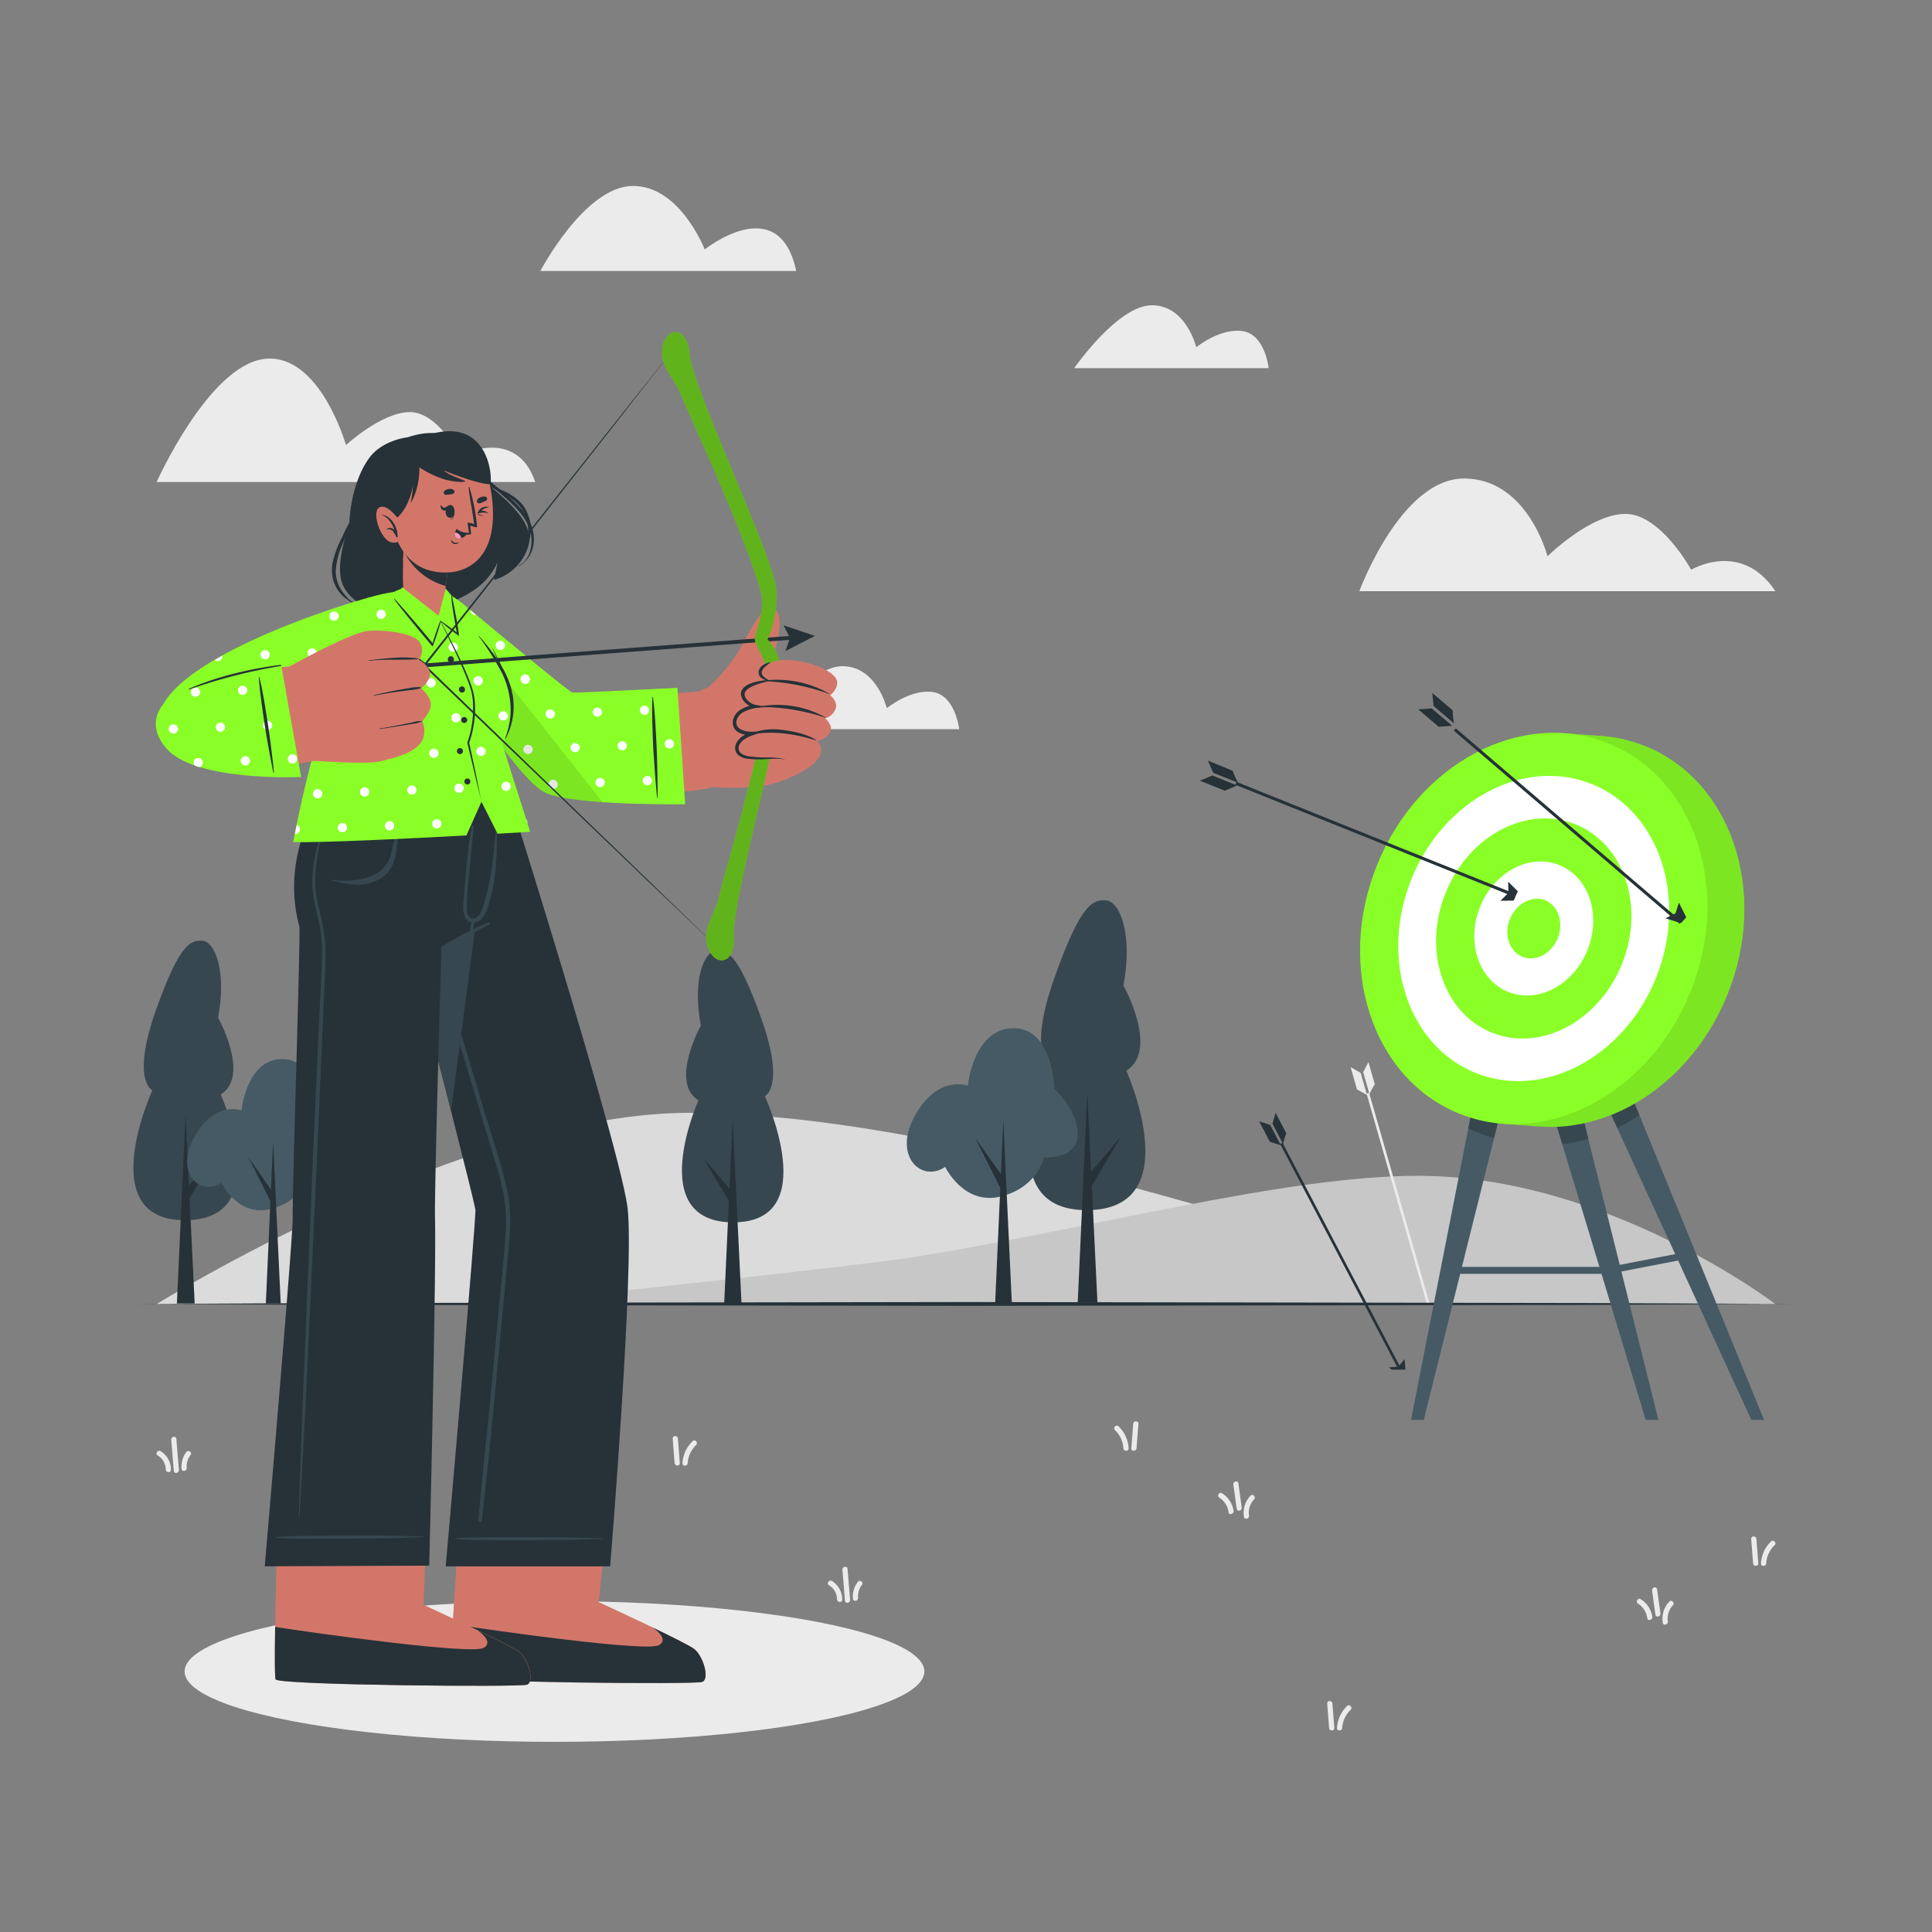 <svg xmlns="http://www.w3.org/2000/svg" viewBox="0 0 500 500"><rect x="0" y="0" width="500" height="500" fill="#808080" stroke="none"/><g id="freepik--background-complete--inject-60"><path d="M459.48,153H351.8s10.68-29.16,27.11-29.16,21.58,20.12,21.58,20.12S411.57,133,420.68,133s17,14.45,17,14.45S450.57,139.66,459.48,153Z" style="fill:#ebebeb"></path><path d="M328.33,95.28H278S289.26,79,298.12,79s11.47,10.86,11.47,10.86,6.25-5.07,12.05-4.16S328.33,95.28,328.33,95.28Z" style="fill:#ebebeb"></path><path d="M248.24,188.7H197.92s11.24-16.29,20.1-16.29,11.48,10.86,11.48,10.86,6.25-5.07,12-4.16S248.24,188.7,248.24,188.7Z" style="fill:#ebebeb"></path><path d="M138.53,124.75h-98s13.42-30,27.78-31.84,21.23,22.27,21.23,22.27,9.26-8.53,16.54-8.53S119,117.89,119,117.89,133.54,110.19,138.53,124.75Z" style="fill:#ebebeb"></path><path d="M206.06,70.13H139.85s11.37-21.71,23.71-22,18.82,16.43,18.82,16.43S201.58,49.14,206.06,70.13Z" style="fill:#ebebeb"></path><path d="M40.52,337.51S120.15,288,178.3,288c56.92,0,134.13,25,155.12,30.63,55.11,14.73,126.06,18.91,126.06,18.91Z" style="fill:#dbdbdb"></path><path d="M459.48,337.51S416.07,304.3,367,304.3c-34.22,0-83.34,13.37-129.61,20.89-17.61,2.86-109.31,12.32-109.31,12.32Z" style="fill:#c7c7c7"></path><polygon points="370 337.53 369.3 337.53 353.66 283 354.32 282.81 370 337.53" style="fill:#ebebeb"></polygon><polygon points="351.19 281.95 351.33 282.01 353.78 283.38 352.14 277.66 349.54 276.19 351.19 281.95" style="fill:#ebebeb"></polygon><path d="M354.15,274.86l-1.36,2.61,1.64,5.73a13.12,13.12,0,0,1,1.37-2.59Z" style="fill:#ebebeb"></path><path d="M175.44,372.3c-.07-.86-1.41-.87-1.35,0,.17,2.11.33,4.21.49,6.32.07.86,1.41.87,1.35,0C175.77,376.51,175.6,374.41,175.44,372.3Z" style="fill:#ebebeb"></path><path d="M179.21,373a8.68,8.68,0,0,0-2.59,5.67c-.06.87,1.29.86,1.35,0a7.15,7.15,0,0,1,2.19-4.71C180.78,373.3,179.82,372.35,179.21,373Z" style="fill:#ebebeb"></path><path d="M344.83,440.87c-.07-.86-1.41-.86-1.35,0q.25,3.17.49,6.32c.07.86,1.41.87,1.35,0Q345.06,444,344.83,440.87Z" style="fill:#ebebeb"></path><path d="M348.6,441.53a8.63,8.63,0,0,0-2.59,5.66c-.06.87,1.29.86,1.35,0a7.17,7.17,0,0,1,2.19-4.71C350.17,441.87,349.21,440.92,348.6,441.53Z" style="fill:#ebebeb"></path><path d="M454.56,398.27c-.07-.85-1.41-.86-1.35,0,.16,2.11.33,4.22.49,6.32.06.86,1.41.87,1.35,0Q454.79,401.44,454.56,398.27Z" style="fill:#ebebeb"></path><path d="M458.32,398.93a8.67,8.67,0,0,0-2.58,5.67c-.06.86,1.29.86,1.35,0a7.2,7.2,0,0,1,2.19-4.72C459.89,399.27,458.94,398.32,458.32,398.93Z" style="fill:#ebebeb"></path><path d="M293.27,368.49c.07-.86,1.41-.86,1.35,0q-.25,3.17-.49,6.32c-.07.86-1.41.87-1.35,0Q293,371.66,293.27,368.49Z" style="fill:#ebebeb"></path><path d="M289.5,369.15a8.63,8.63,0,0,1,2.59,5.66c.06.87-1.29.86-1.35,0a7.17,7.17,0,0,0-2.19-4.71C287.93,369.49,288.89,368.54,289.5,369.15Z" style="fill:#ebebeb"></path><path d="M41.59,375.57c-.74-.46-1.51.65-.77,1.1a4.26,4.26,0,0,1,2.07,3.6c0,.86,1.34,1,1.34.1A5.57,5.57,0,0,0,41.59,375.57Z" style="fill:#ebebeb"></path><path d="M46.3,380.42l-.66-8.05c-.07-.87-1.39-.61-1.32.25l.66,8.06C45.05,381.54,46.37,381.28,46.3,380.42Z" style="fill:#ebebeb"></path><path d="M48.22,375.79A6.18,6.18,0,0,0,47,380.16c.07.86,1.39.6,1.32-.26a4.76,4.76,0,0,1,1-3.34C49.86,375.87,48.75,375.11,48.22,375.79Z" style="fill:#ebebeb"></path><path d="M215.32,409.17c-.74-.45-1.51.65-.77,1.1a4.22,4.22,0,0,1,2.06,3.6c0,.86,1.35,1,1.35.1A5.59,5.59,0,0,0,215.32,409.17Z" style="fill:#ebebeb"></path><path d="M220,414l-.66-8c-.07-.87-1.39-.61-1.32.25l.66,8.06C218.78,415.14,220.1,414.88,220,414Z" style="fill:#ebebeb"></path><path d="M222,409.39a6.23,6.23,0,0,0-1.26,4.37c.07.86,1.4.6,1.33-.26a4.76,4.76,0,0,1,1-3.34C223.59,409.47,222.48,408.71,222,409.39Z" style="fill:#ebebeb"></path><path d="M96.48,418.23a13.89,13.89,0,0,0-2.29-5.74c-.49-.71-1.65,0-1.16.68a13,13,0,0,1,2.15,5.42C95.31,419.44,96.61,419.08,96.48,418.23Z" style="fill:#ebebeb"></path><path d="M98.21,413.05a13.34,13.34,0,0,0-.93,5.86c.06.86,1.38.63,1.33-.23a11.6,11.6,0,0,1,.86-5.14A.68.68,0,0,0,98.21,413.05Z" style="fill:#ebebeb"></path><path d="M107.09,354.5l-.87-6.25c-.12-.86-1.42-.49-1.3.36l.87,6.24C105.91,355.71,107.21,355.34,107.09,354.5Z" style="fill:#ebebeb"></path><path d="M105,355.39a6.44,6.44,0,0,0-3-4.55c-.74-.46-1.42.7-.68,1.16a5.22,5.22,0,0,1,2.38,3.75C103.8,356.6,105.09,356.24,105,355.39Z" style="fill:#ebebeb"></path><path d="M109.34,351.47a6.49,6.49,0,0,0-1.67,5.48c.13.85,1.43.49,1.3-.36a5,5,0,0,1,1.32-4.17C110.88,351.79,109.93,350.83,109.34,351.47Z" style="fill:#ebebeb"></path><path d="M321.36,390.12l-.87-6.25c-.12-.85-1.42-.49-1.3.36l.87,6.24C320.18,391.33,321.48,391,321.36,390.12Z" style="fill:#ebebeb"></path><path d="M319.25,391a6.51,6.51,0,0,0-3-4.55c-.74-.46-1.42.7-.68,1.16a5.24,5.24,0,0,1,2.38,3.75C318.07,392.22,319.37,391.86,319.25,391Z" style="fill:#ebebeb"></path><path d="M323.61,387.09a6.49,6.49,0,0,0-1.67,5.48c.13.85,1.43.49,1.3-.36a5,5,0,0,1,1.32-4.17C325.15,387.41,324.2,386.46,323.61,387.09Z" style="fill:#ebebeb"></path><path d="M429.72,417.53l-.87-6.25c-.11-.85-1.41-.49-1.29.36q.44,3.12.86,6.25C428.54,418.74,429.84,418.38,429.72,417.53Z" style="fill:#ebebeb"></path><path d="M427.61,418.42a6.45,6.45,0,0,0-3-4.55c-.73-.46-1.41.7-.68,1.16a5.21,5.21,0,0,1,2.38,3.75C426.43,419.63,427.73,419.27,427.61,418.42Z" style="fill:#ebebeb"></path><path d="M432,414.5a6.46,6.46,0,0,0-1.67,5.48c.13.85,1.42.49,1.3-.36a5,5,0,0,1,1.32-4.17C433.52,414.82,432.57,413.87,432,414.5Z" style="fill:#ebebeb"></path></g><g id="freepik--Shadow--inject-60"><ellipse cx="143.5" cy="432.57" rx="95.73" ry="18.22" style="fill:#ebebeb"></ellipse></g><g id="freepik--Floor--inject-60"><polygon points="35.73 337.46 89.3 337.22 142.86 337.13 250 336.96 357.14 337.13 410.7 337.22 464.27 337.46 410.7 337.71 357.14 337.79 250 337.96 142.86 337.79 89.3 337.7 35.73 337.46" style="fill:#263238"></polygon></g><g id="freepik--Trees--inject-60"><path d="M57.13,283.26s14.63,32.5-9.26,32.53-8.44-33.61-8.44-33.61-5.53-2.43.86-20.58,9.26-18.14,11.93-18.15c3.36,0,6.51,7.85,4.22,19.91C56.44,263.36,64.86,278.39,57.13,283.26Z" style="fill:#37474f"></path><polygon points="45.78 337.35 48.02 288.37 50.38 337.35 45.78 337.35" style="fill:#263238"></polygon><polygon points="47.11 308.91 55.78 298.76 48.98 310.25 47.11 308.91" style="fill:#263238"></polygon><path d="M62.5,287.37s-6.73-2.66-12.06,6.64c-5.47,9.53,1.4,15.8,6.85,12.06,0,0,4.28,9,12.82,6.82s9.92-9,9.92-9,7.59.52,7.8-5.14-5.36-10.67-5.36-10.67-.33-14.1-9.52-14S62.5,287.37,62.5,287.37Z" style="fill:#455a64"></path><polygon points="68.8 337.33 70.68 295.37 72.65 337.32 68.8 337.33" style="fill:#263238"></polygon><polygon points="70.13 311.14 64.22 299.38 71.09 309.3 70.13 311.14" style="fill:#263238"></polygon><path d="M291.5,277.11s16.23,36.05-10.27,36.07-9.36-37.27-9.36-37.27-6.13-2.69,1-22.82S283.1,233,286.05,233c3.74,0,7.22,8.71,4.69,22.08C290.74,255,300.08,271.71,291.5,277.11Z" style="fill:#37474f"></path><polygon points="278.91 337.1 281.4 282.78 284.02 337.1 278.91 337.1" style="fill:#263238"></polygon><polygon points="280.39 305.55 290.01 294.3 282.47 307.04 280.39 305.55" style="fill:#263238"></polygon><path d="M180.75,284.77s-14.14,31.6,9.06,31.57,8.13-32.67,8.13-32.67,5.37-2.36-.88-20-9-17.61-11.62-17.6c-3.27,0-6.31,7.63-4.06,19.34C181.38,265.43,173.23,280.05,180.75,284.77Z" style="fill:#37474f"></path><polygon points="191.9 337.29 189.61 289.71 187.42 337.29 191.9 337.29" style="fill:#263238"></polygon><polygon points="190.54 309.66 182.09 299.82 188.72 310.96 190.54 309.66" style="fill:#263238"></polygon><path d="M250.47,281s-7.56-3-13.54,7.45c-6.14,10.7,1.57,17.74,7.68,13.54,0,0,4.81,10.07,14.4,7.66s11.15-10.09,11.15-10.09,8.51.59,8.74-5.76-6-12-6-12-.37-15.83-10.69-15.7S250.47,281,250.47,281Z" style="fill:#455a64"></path><polygon points="257.55 337.13 259.65 290.02 261.86 337.12 257.55 337.13" style="fill:#263238"></polygon><polygon points="259 307.67 252.4 294.52 260.31 305.64 259 307.67" style="fill:#263238"></polygon></g><g id="freepik--Target--inject-60"><rect x="375.21" y="327.87" width="42.9" height="1.8" transform="translate(793.31 657.54) rotate(180)" style="fill:#455a64"></rect><polygon points="416.48 329.67 437.54 325.59 437.54 323.79 416.48 327.87 416.48 329.67" style="fill:#455a64"></polygon><polygon points="368.46 367.46 365.17 367.46 383.33 275.03 391.53 275.03 368.46 367.46" style="fill:#455a64"></polygon><path d="M383.33,275h8.2l-4.88,19.55A43,43,0,0,1,380,292Z" style="fill:#37474f"></path><polygon points="425.91 367.46 429.2 367.46 406.13 275.03 397.93 275.03 425.91 367.46" style="fill:#455a64"></polygon><path d="M406.13,275l4.93,19.75a44,44,0,0,1-6.74,1.35L397.94,275Z" style="fill:#37474f"></path><polygon points="453.24 367.46 456.53 367.46 416.68 270.01 408.48 270.01 453.24 367.46" style="fill:#455a64"></polygon><path d="M424.26,288.58a46.63,46.63,0,0,1-5.68,3.33L408.48,270h8.2Z" style="fill:#37474f"></path><ellipse cx="406.52" cy="241.03" rx="51.65" ry="43.75" transform="translate(31.29 528.35) rotate(-68.11)" style="fill:#8AFF27"></ellipse><polygon points="404.51 189.75 414.91 190.52 397.85 291.5 387.45 290.73 404.51 189.75" style="fill:#8AFF27"></polygon><g style="opacity:0.1"><ellipse cx="406.52" cy="241.03" rx="51.65" ry="43.75" transform="translate(31.29 528.35) rotate(-68.11)"></ellipse><polygon points="404.51 189.75 414.91 190.52 397.85 291.5 387.45 290.73 404.51 189.75"></polygon></g><ellipse cx="396.95" cy="240.31" rx="51.65" ry="43.75" transform="translate(25.95 519.03) rotate(-68.11)" style="fill:#8AFF27"></ellipse><ellipse cx="396.95" cy="240.31" rx="40.29" ry="34.13" transform="translate(25.95 519.03) rotate(-68.11)" style="fill:#fff"></ellipse><ellipse cx="396.95" cy="240.31" rx="29.05" ry="24.61" transform="translate(25.96 519.03) rotate(-68.11)" style="fill:#8AFF27"></ellipse><ellipse cx="396.95" cy="240.31" rx="17.69" ry="14.98" transform="translate(25.96 519.03) rotate(-68.11)" style="fill:#fff"></ellipse><path d="M403.8,239.47c0,4.24-3.1,8.05-6.89,8.51s-6.83-2.59-6.81-6.82,3.11-8,6.89-8.52S403.82,235.23,403.8,239.47Z" style="fill:#8AFF27"></path></g><g id="freepik--Arrows--inject-60"><rect x="355.14" y="178.65" width="0.8" height="76.85" transform="translate(21.54 466.03) rotate(-68.11)" style="fill:#263238"></rect><polygon points="317 204.64 317.16 204.56 320.17 203.29 313.74 200.7 310.52 202.04 317 204.64" style="fill:#263238"></polygon><path d="M312.61,196.85,314,200l6.44,2.58a14.74,14.74,0,0,1-1.41-3.1Z" style="fill:#263238"></path><polygon points="392.8 230.65 391.75 233.07 388.32 233.12 390.37 231.07 390.31 228.18 392.8 230.65" style="fill:#263238"></polygon><rect x="404.6" y="173.65" width="0.8" height="76.85" transform="matrix(0.65, -0.76, 0.76, 0.65, -18.72, 383.73)" style="fill:#263238"></rect><polygon points="372.36 188.1 372.55 188.08 375.81 187.82 370.52 183.34 367.04 183.59 372.36 188.1" style="fill:#263238"></polygon><path d="M370.66,179.33l.37,3.4,5.29,4.49a15.31,15.31,0,0,1-.36-3.39Z" style="fill:#263238"></path><polygon points="436.41 237.4 435.04 238.91 431.04 237.66 433.63 236.36 434.49 233.59 436.41 237.4" style="fill:#263238"></polygon><rect x="346.6" y="292.11" width="0.69" height="66.02" transform="translate(-111.35 198.45) rotate(-27.69)" style="fill:#263238"></rect><polygon points="328.66 295.52 328.81 295.56 331.49 296.4 328.72 291.13 325.87 290.21 328.66 295.52" style="fill:#263238"></polygon><path d="M330.12,288l-.8,2.83,2.77,5.28a12.7,12.7,0,0,1,.81-2.81Z" style="fill:#263238"></path><polygon points="363.73 354.45 360.14 354.45 359.44 353.88 361.93 353.68 363.5 351.75 363.73 354.45" style="fill:#263238"></polygon></g><g id="freepik--Character--inject-60"><path d="M181.69,435.29c-2.07.67-62.79.12-65-1.33-.86-.54,3.62-58.1,3.62-58.1l38.63.26-4,38.51s22.53,10.33,24.82,12.19S183.76,434.62,181.69,435.29Z" style="fill:#d3766a"></path><path d="M181.69,435.29c-2.07.67-62.79.12-65-1.33-.27-.17-.42-6,.45-13.62,11,1.71,50.39,7.25,53.43,5.41,2.11-1.28.2-3.22-1.56-4.51,5,2.44,9.76,4.78,10.73,5.58C182,428.66,183.76,434.62,181.69,435.29Z" style="fill:#263238"></path><path d="M157.91,405.37H115.35s8-90.63,7.68-92.36c-.43-2.23-2.94-12.29-6.29-25.44-1-4.11-2.17-8.52-3.35-13.1-3.17-12.37-6.67-25.88-9.72-37.64-4.57-17.63-8.15-31.31-8.15-31.31H131.6s4.2,13.32,9.5,30.66c8.64,28.18,20.17,67,21.31,76.4C164.26,327.81,157.91,405.37,157.91,405.37Z" style="fill:#263238"></path><path d="M156,398.11c-6.5-.14-4.63-.19-11.14-.25-3.18,0-24.09-.21-27.06.28-.06,0-.06.12,0,.13,3,.49,23.88.31,27.06.28,6.51-.06,4.64-.11,11.14-.25A.1.1,0,0,0,156,398.11Z" style="fill:#37474f"></path><path d="M131,306.93c-1.4-6.15-3.48-12.18-5.3-18.22q-5.53-18.4-11.13-36.8-2.81-9.19-5.62-18.38c-.95-3.09-1.9-6.19-2.87-9.27s-2-6-2.88-9.07c-.35-1.24-.54-.56-.09,1,.9,3.17,1.78,6.35,2.71,9.52q2.74,9.41,5.53,18.8,5.53,18.71,11.17,37.38,2.81,9.38,5.63,18.74a74.2,74.2,0,0,1,2.3,9.06,41.9,41.9,0,0,1,.38,9.69c-.41,6.51-1.16,13-1.76,19.51s-1.21,13-1.81,19.54c-1.2,12.95-1.84,17.13-3,30.09q-.23,2.46-.42,4.92c0,.55.79.51.85,0,1.4-12.81,1.92-16.88,3.12-29.71s2.4-25.54,3.59-38.31c.3-3.2.64-6.41.64-9.64A39.34,39.34,0,0,0,131,306.93Z" style="fill:#37474f"></path><path d="M127.5,205.52c-2.5,19.37-7.28,55.7-10.76,82-8.13-31.93-21.22-82-21.22-82Z" style="fill:#37474f"></path><path d="M136.36,436c-2.07.67-62.78.12-65-1.33-.86-.54,1-58.1,1-58.1l38.63.26-1.36,38.51s22.53,10.33,24.82,12.19S138.44,435.33,136.36,436Z" style="fill:#d3766a"></path><path d="M136.36,436c-2.06.67-62.78.12-65-1.33-.27-.17-.28-5.85-.16-13.62,11,1.71,51,7.25,54,5.41,2.12-1.28.2-3.22-1.56-4.51,5.05,2.43,9.76,4.78,10.73,5.58C136.67,429.37,138.43,435.33,136.36,436Z" style="fill:#263238"></path><path d="M130.43,205.52s-.83,17.26-4.78,30.93c-.32,1.13-.66,2.24-1,3.3a65.06,65.06,0,0,0-10.4,5.35s-.41,13.89-.83,29.37c-.46,17.32-.94,36.63-.84,40.72.36,15.33-1.5,90-1.5,90l-42.56.17s7.28-84.52,7.23-90.13c-.09-9,2.11-74.06,1.71-75.51-5.17-19.12,6.21-34.21,6.21-34.21Z" style="fill:#263238"></path><path d="M109.59,397.63c-6.5-.11-4.64-.17-11.14-.2-3.18,0-24.09-.11-27.06.39-.06,0-.06.12,0,.13,3,.48,23.88.21,27.06.17,6.51-.09,4.64-.14,11.14-.3A.1.1,0,0,0,109.59,397.63Z" style="fill:#37474f"></path><path d="M126.39,238.73a78.71,78.71,0,0,0-12.17,6.37.14.14,0,0,0,.13.25c4.1-2,8.3-3.92,12.29-6.13A.28.28,0,0,0,126.39,238.73Z" style="fill:#37474f"></path><path d="M120,232.94q.19-2.92.45-5.84c.39-4.43.85-8.88,1.63-13.27.06-.34.54-.21.52.12-.3,3.44-.7,6.88-1,10.32s-.74,6.87-.8,10.3c0,1,.06,2.78,1.32,3.07,1.71.38,2.51-1.86,2.92-3.08a57.92,57.92,0,0,0,2.14-9.38c.56-3.61.85-7.28,1.2-10.91,0-.13.23-.12.23,0,0,7.22-.08,14.77-2.78,21.59-.52,1.33-1.44,2.68-3,2.86h-.08a.25.25,0,0,1,0,.12c0,.21-.08.41-.12.61a4,4,0,0,1-.1.5c-.07.35-.12.71-.21,1.06a.26.26,0,0,1-.52-.06.23.23,0,0,1-.15-.22,5.57,5.57,0,0,1,.47-2,2.57,2.57,0,0,1-1.87-1.57A9,9,0,0,1,120,232.94Z" style="fill:#37474f"></path><path d="M84,242.24a84,84,0,0,0-1.81-8.62c-1.41-6.5,0-13,1.5-19.35a.13.13,0,0,0-.25-.07c-1.53,5.41-3.08,10.89-2.49,16.57a74,74,0,0,0,1.63,7.94,36.74,36.74,0,0,1,.75,8.69c-.13,5.78-.51,11.56-.77,17.32q-.4,8.91-.8,17.82-1.59,35.28-3,70.55c-.55,13.18-1.06,26.36-1.44,39.54,0,.12.18.12.18,0,1.4-23.51,2.44-47,3.51-70.56s2.09-46.8,3.09-70.2A65.86,65.86,0,0,0,84,242.24Z" style="fill:#37474f"></path><path d="M102.57,214.72c-.44,2-.77,4.06-1.32,6.05a8.27,8.27,0,0,1-2.89,4.67,12.28,12.28,0,0,1-5.1,2.12,22.21,22.21,0,0,1-7.41.11c-.11,0-.15.13,0,.16,1.29.27,2.55.71,3.86.87a17.53,17.53,0,0,0,3.83.21,10.78,10.78,0,0,0,5.87-2.19,9,9,0,0,0,2.95-5.27,34.2,34.2,0,0,0,.57-6.7C102.89,214.59,102.61,214.56,102.57,214.72Z" style="fill:#37474f"></path><path d="M95.49,118.61c-5,7-5.08,17-5.08,17s-4.1,10.84-1.61,15.92a9.94,9.94,0,0,0,7.32,5.58l-1.06-2.88s2.56,3.49,9.25,4,14.86-2.93,18.91-5.91a17.2,17.2,0,0,0,5.55-6.8l-.94,4.58a13,13,0,0,0,8.81-8.51c2.6-7.26-9.64-15-10.89-16.94s-4.89-16.69-20.22-11.48C105.53,113.17,98.92,113.82,95.49,118.61Z" style="fill:#263238"></path><path d="M93.78,157.14a10.23,10.23,0,0,1-4.89-3.67,9.23,9.23,0,0,1-2-5.74,20.43,20.43,0,0,1,1.85-7.14c.92-2.37,2-4.68,2.91-7.07,0-.13-.15-.2-.22-.09a56.38,56.38,0,0,0-3,5.81,27.1,27.1,0,0,0-2.22,5.81,10.11,10.11,0,0,0,.2,5.64A9.71,9.71,0,0,0,89,154.51a20.62,20.62,0,0,0,4.68,2.77C93.82,157.34,93.89,157.17,93.78,157.14Z" style="fill:#263238"></path><path d="M136.83,134.53c-2.81-5.2-8.35-7.87-12.17-12.18-2.07-2.33-3.82-5-6.32-6.91a.08.08,0,0,0-.09.12c2.08,1.74,3.5,4,5.15,6.15a41,41,0,0,0,5.77,5.71c3.75,3.23,8.23,7,8.39,12.4.07,2.48-.91,5.39-3.27,6.56a.08.08,0,0,0,.08.14,7.86,7.86,0,0,0,3.61-5.07A10.09,10.09,0,0,0,136.83,134.53Z" style="fill:#263238"></path><path d="M137.3,136a10.3,10.3,0,0,0-2.37-5.75,14.52,14.52,0,0,0-5.21-3.45c-2.19-1-4.47-1.89-6.07-3.76-.07-.07-.18,0-.12.12,2.56,3.09,6.61,4.06,9.64,6.52,3.47,2.81,4.28,7.62,2.9,11.72a16.9,16.9,0,0,1-4.31,6.6,0,0,0,1,0,.05.06C135.12,145,137.78,140.66,137.3,136Z" style="fill:#263238"></path><path d="M112.37,164.38c7.4,16.85,25.15,38.27,29.85,40.36,4.52,2,33.91,1.14,42.18-1,3.36-.84.26-25.22-3.42-24.83-12.11,1.28-32.28,1.48-33.17,1-2.19-1.24-17-12.85-26.77-22C109.16,146.86,109.38,157.6,112.37,164.38Z" style="fill:#d3766a"></path><path d="M175.32,178l2,30.13s-29,.43-36.25-3-25.74-32.52-29.18-41.21-1.51-15.54,8.46-7.21,27,22.39,27.8,22.53S175.32,178,175.32,178Z" style="fill:#8AFF27"></path><path d="M112,158.44a1.2,1.2,0,0,1-1.15,1.24,1.27,1.27,0,0,1-.28,0,12.71,12.71,0,0,1-.27-2.26,1.11,1.11,0,0,1,.45-.11A1.2,1.2,0,0,1,112,158.44Zm9.79-.49v.1a1.2,1.2,0,0,0,1.25,1.15.76.76,0,0,0,.21,0ZM123.7,175a1.2,1.2,0,1,0,1.25,1.15A1.2,1.2,0,0,0,123.7,175Zm12.2-.48A1.2,1.2,0,0,0,136,177a1.2,1.2,0,0,0,1.15-1.25A1.19,1.19,0,0,0,135.9,174.56Zm-18.64-8.23a1.2,1.2,0,1,0,1.24,1.15A1.2,1.2,0,0,0,117.26,166.33Zm12.19-.48a1.2,1.2,0,1,0,1.24,1.15A1.19,1.19,0,0,0,129.45,165.85Zm7.16,26.94a1.2,1.2,0,1,0,1.25,1.15A1.21,1.21,0,0,0,136.61,192.79Zm12.2-.48a1.2,1.2,0,1,0,1.24,1.15A1.2,1.2,0,0,0,148.81,192.31Zm12.19-.48a1.2,1.2,0,1,0,1.24,1.15A1.2,1.2,0,0,0,161,191.83Zm12.19-.48a1.2,1.2,0,0,0,.1,2.4,1.2,1.2,0,1,0-.1-2.4Zm-43-7.27a1.2,1.2,0,0,0,.09,2.4,1.2,1.2,0,0,0,1.15-1.25A1.19,1.19,0,0,0,130.17,184.08Zm12.19-.48a1.2,1.2,0,1,0,1.24,1.15A1.19,1.19,0,0,0,142.36,183.6Zm12.19-.48a1.2,1.2,0,1,0,1.25,1.15A1.2,1.2,0,0,0,154.55,183.12Zm12.19-.48a1.2,1.2,0,1,0,1.25,1.15A1.2,1.2,0,0,0,166.74,182.64Zm-23.66,19.19a1.2,1.2,0,1,0,1.24,1.15A1.2,1.2,0,0,0,143.08,201.83Zm12.19-.48a1.2,1.2,0,1,0,1.24,1.15A1.2,1.2,0,0,0,155.27,201.35Zm12.19-.48a1.2,1.2,0,0,0,.1,2.4,1.2,1.2,0,1,0-.1-2.4Z" style="fill:#fff"></path><path d="M156,207.63c-6.26-.43-12.17-1.18-14.94-2.48-7.26-3.45-25.74-32.53-29.18-41.22-2.23-5.66-2.2-10.53.85-11Z" style="opacity:0.1"></path><path d="M170.05,206.51c-.29-2.75-.88-10.78-1-12.93-.16-4.37-.39-8.78-.21-13.15,0-.09.14-.11.15,0,.56,4.28.73,8.62.95,12.93.11,2.15.36,12,.2,13.16C170.17,206.56,170.06,206.59,170.05,206.51Z" style="fill:#263238"></path><path d="M130,192.59l7.2,22.68s-2.37.15-8.44.49l-4.16-8.27-3.89,8.72c-15.44.84-37.24,1.91-44.83,1.72,0,0,8.23-45.45,20.69-60.29,6.24-7.42,14-7.23,19.09-2.48,1.3,1.2,14.72,16,16.62,23.43C134,185.13,130,192.59,130,192.59Z" style="fill:#8AFF27"></path><path d="M132.72,180.11a22.24,22.24,0,0,0-3-7.87h0a5.28,5.28,0,0,0-.36-.76c-.12-.26-.24-.52-.37-.78q-.77-1.53-1.56-3s-.08,0-.06,0c.35.79.72,1.56,1.09,2.34l.45.92c-.25-.4-.52-.79-.79-1.17a58.84,58.84,0,0,0-4.14-5.19.05.05,0,0,0-.08.06,74.83,74.83,0,0,1,6,9.49,21.89,21.89,0,0,1,2.22,10.7,20.69,20.69,0,0,1-1.41,6.21.08.08,0,0,0,.14.06A17.55,17.55,0,0,0,132.72,180.11Z" style="fill:#263238"></path><path d="M99.85,158.92a1.2,1.2,0,1,1-1.25-1.15A1.2,1.2,0,0,1,99.85,158.92Zm10.94-1.63a1.2,1.2,0,1,0,1.25,1.15A1.2,1.2,0,0,0,110.79,157.29ZM87.13,176.48a1.6,1.6,0,0,0-.23,0c-.23.62-.46,1.25-.68,1.89a1.2,1.2,0,1,0,.91-1.92ZM99.32,176a1.2,1.2,0,1,0,1.24,1.15A1.2,1.2,0,0,0,99.32,176Zm12.19-.48a1.2,1.2,0,0,0,.1,2.4,1.2,1.2,0,1,0-.1-2.4ZM123.7,175a1.2,1.2,0,1,0,1.25,1.15A1.2,1.2,0,0,0,123.7,175Zm-30.83-7.75a1.2,1.2,0,1,0,1.25,1.15A1.2,1.2,0,0,0,92.87,167.29Zm12.19-.48a1.2,1.2,0,1,0,1.25,1.15A1.2,1.2,0,0,0,105.06,166.81Zm12.2-.48a1.2,1.2,0,1,0,1.24,1.15A1.2,1.2,0,0,0,117.26,166.33ZM87.85,194.71a1.2,1.2,0,1,0,1.24,1.16A1.2,1.2,0,0,0,87.85,194.71Zm12.19-.48a1.2,1.2,0,0,0-1.15,1.25,1.2,1.2,0,1,0,1.15-1.25Zm12.19-.48a1.2,1.2,0,1,0,1.25,1.15A1.2,1.2,0,0,0,112.23,193.75Zm12.19-.48a1.2,1.2,0,1,0,1.25,1.15A1.21,1.21,0,0,0,124.42,193.27Zm-30.83-7.75a1.2,1.2,0,1,0,1.24,1.15A1.2,1.2,0,0,0,93.59,185.52Zm12.19-.48a1.2,1.2,0,0,0,.1,2.4,1.2,1.2,0,1,0-.1-2.4Zm12.19-.48a1.2,1.2,0,1,0,1.25,1.15A1.2,1.2,0,0,0,118,184.56Zm12.2-.48a1.2,1.2,0,0,0,.09,2.4,1.2,1.2,0,0,0,1.15-1.25A1.19,1.19,0,0,0,130.17,184.08ZM76.79,213.49c-.18.9-.34,1.68-.46,2.32h.14a1.19,1.19,0,0,0,.32-2.33ZM88.56,213a1.2,1.2,0,1,0,1.25,1.15A1.2,1.2,0,0,0,88.56,213Zm12.2-.48a1.2,1.2,0,1,0,1.24,1.15A1.19,1.19,0,0,0,100.76,212.47ZM113,212a1.2,1.2,0,1,0,1.24,1.15A1.19,1.19,0,0,0,113,212Zm23.25,0a1.23,1.23,0,0,0,0,.27,1.19,1.19,0,0,0,.36.8Zm-54.08-7.77a1.2,1.2,0,1,0,1.24,1.16A1.2,1.2,0,0,0,82.12,204.23Zm12.19-.48A1.2,1.2,0,0,0,93.16,205a1.2,1.2,0,1,0,1.15-1.25Zm12.19-.48a1.2,1.2,0,1,0,1.25,1.15A1.2,1.2,0,0,0,106.5,203.27Zm12.19-.48a1.2,1.2,0,1,0,1.25,1.15A1.21,1.21,0,0,0,118.69,202.79Zm12.19-.48a1.2,1.2,0,1,0,1.25,1.15A1.21,1.21,0,0,0,130.88,202.31Z" style="fill:#fff"></path><path d="M112.82,158.63c1.47,2.61,2.9,5.24,4.26,7.91s2.67,5.35,3.82,8.12a39.06,39.06,0,0,1,1.53,4.25,18,18,0,0,1,.52,4.5,26.14,26.14,0,0,1-1.55,8.88v-.13c.57,2.55,1.11,5.1,1.65,7.66s1,5.11,1.58,7.67c-.62-2.53-1.28-5.06-1.87-7.61s-1.22-5.07-1.8-7.62v-.06l0-.07a26.1,26.1,0,0,0,1.47-8.72A17.35,17.35,0,0,0,122,179a37.39,37.39,0,0,0-1.48-4.2c-1.13-2.76-2.38-5.48-3.68-8.17S114.21,161.29,112.82,158.63Z" style="fill:#263238"></path><path d="M117.44,170.46a.78.78,0,1,1-1.51.38.8.8,0,0,1,.57-1A.78.78,0,0,1,117.44,170.46Z" style="fill:#263238"></path><path d="M120.3,178.22a.78.78,0,1,1-1.51.37.77.77,0,0,1,.57-.94A.78.78,0,0,1,120.3,178.22Z" style="fill:#263238"></path><path d="M120.9,186.15a.79.79,0,0,1-.57.94.78.78,0,0,1-.94-.57.77.77,0,0,1,.57-.94A.78.78,0,0,1,120.9,186.15Z" style="fill:#263238"></path><path d="M119.79,194.2a.77.77,0,0,1-.57.94.78.78,0,1,1,.57-.94Z" style="fill:#263238"></path><path d="M121.7,202a.78.78,0,1,1-1.51.37.78.78,0,0,1,1.51-.37Z" style="fill:#263238"></path><path d="M104.44,162.8c-3.49,4.49-40,29.32-41.7,30.54-4.67,3.42-25.08,4.06-21.33-9s40.12-26,55.79-30.18C108.41,151.22,110.91,154.45,104.44,162.8Z" style="fill:#8AFF27"></path><path d="M87.65,159.4a1.2,1.2,0,1,1-1.24-1.15A1.19,1.19,0,0,1,87.65,159.4Zm10.95-1.63a1.2,1.2,0,1,0,1.25,1.15A1.2,1.2,0,0,0,98.6,157.77Zm-48,20.15a1.2,1.2,0,1,0,1.25,1.15A1.2,1.2,0,0,0,50.55,177.92Zm12.19-.48A1.2,1.2,0,1,0,64,178.59,1.21,1.21,0,0,0,62.74,177.44Zm12.2-.48a1.2,1.2,0,1,0,1.24,1.15A1.21,1.21,0,0,0,74.94,177Zm11.33-.05.5-.35A1.11,1.11,0,0,0,86.27,176.91Zm-28.76-7.24c-.67.37-1.34.75-2,1.13a1.2,1.2,0,0,0,2-.92A.76.76,0,0,0,57.51,169.67Zm11-1.42a1.2,1.2,0,0,0,.09,2.4,1.2,1.2,0,0,0,1.15-1.25A1.19,1.19,0,0,0,68.49,168.25Zm12.19-.48a1.2,1.2,0,1,0,1.24,1.15A1.2,1.2,0,0,0,80.68,167.77Zm12.19-.48a1.2,1.2,0,1,0,1.25,1.15A1.2,1.2,0,0,0,92.87,167.29ZM44.82,187.44a1.2,1.2,0,1,0,1.25,1.15A1.2,1.2,0,0,0,44.82,187.44ZM57,187a1.2,1.2,0,1,0,1.25,1.15A1.21,1.21,0,0,0,57,187Zm12.19-.48a1.21,1.21,0,0,0-1.15,1.25,1.19,1.19,0,0,0,1.13,1.14h0l1.18-.81h0a1,1,0,0,0,.06-.43A1.2,1.2,0,0,0,69.2,186.48Z" style="fill:#fff"></path><path d="M104.54,154.18c.32,1,5.6,6.89,10.07,6.27,1.45-.21.68-8.2.68-8.2l.08-.6,1.08-8.44-10.29-5.34-1.48-.69s-.15,2.33-.3,5.23c0,.13,0,.27,0,.41s0,.32,0,.48c0,.43-.06.87-.07,1.31s0,.66,0,1,0,.7,0,1.05A55.1,55.1,0,0,0,104.54,154.18Z" style="fill:#d3766a"></path><path d="M104.38,142.41a17.09,17.09,0,0,0,11,9.24l1.08-8.44-10.29-5.34-1.48-.69S104.53,139.51,104.38,142.41Z" style="fill:#263238"></path><path d="M127.5,130.68c1.05,14.9-7.75,17.21-11,17.43-2.91.2-12.87.52-15.45-14.19s4-19.91,10.65-20.72S126.45,115.78,127.5,130.68Z" style="fill:#d3766a"></path><path d="M125.79,129.59a9,9,0,0,1-1,.42,1.62,1.62,0,0,1-1,.24.53.53,0,0,1-.38-.53,1.33,1.33,0,0,1,.88-1,2,2,0,0,1,1.4-.16A.57.57,0,0,1,125.79,129.59Z" style="fill:#263238"></path><path d="M115.48,128.05a9,9,0,0,0,1-.1,1.72,1.72,0,0,0,1-.3.56.56,0,0,0,.07-.66,1.35,1.35,0,0,0-1.27-.45,2,2,0,0,0-1.29.55A.57.57,0,0,0,115.48,128.05Z" style="fill:#263238"></path><path d="M117.56,131.76s-.08.05-.08.09c0,1-.07,2.21-1,2.56a0,0,0,0,0,0,.06C117.63,134.29,117.77,132.72,117.56,131.76Z" style="fill:#263238"></path><path d="M116.62,130.7c-1.65-.1-1.73,3.21-.2,3.3S118,130.78,116.62,130.7Z" style="fill:#263238"></path><path d="M116,130.86c-.29.18-.59.51-.94.53s-.7-.32-1-.66c0,0-.06,0-.06,0,0,.63.21,1.29.88,1.4s1.08-.45,1.25-1.09C116.19,131,116.09,130.79,116,130.86Z" style="fill:#263238"></path><path d="M116.9,139.82c.23.25.45.6.82.66a2.89,2.89,0,0,0,1.12-.18,0,0,0,0,1,0,0,1.39,1.39,0,0,1-1.34.47,1.08,1.08,0,0,1-.74-1C116.79,139.8,116.87,139.78,116.9,139.82Z" style="fill:#263238"></path><path d="M121.7,136s.19,1.54.19,2.26a3.9,3.9,0,0,1-3.79-1.21c-.06-.07,0-.15.11-.1a5.21,5.21,0,0,0,3.14.94c.05-.2-.42-2.63-.31-2.64a6.27,6.27,0,0,1,1.64.39c-.31-3.22-1.14-6.37-1.4-9.58a.1.1,0,0,1,.19,0,52.37,52.37,0,0,1,2,10.25C123.48,136.69,122,136.12,121.7,136Z" style="fill:#263238"></path><path d="M120.9,138.18a3.82,3.82,0,0,1-1.54,1.12,1.69,1.69,0,0,1-1,0c-.74-.22-.74-.9-.59-1.48a4.48,4.48,0,0,1,.36-.88A4.89,4.89,0,0,0,120.9,138.18Z" style="fill:#263238"></path><path d="M119.36,139.3a1.69,1.69,0,0,1-1,0c-.74-.22-.74-.9-.59-1.48A1.74,1.74,0,0,1,119.36,139.3Z" style="fill:#ff9abb"></path><path d="M126.6,131.24a2.88,2.88,0,0,0-.78-.1,2.74,2.74,0,0,0-.79.14,2.21,2.21,0,0,0-.73.41,1.87,1.87,0,0,0-.5.71l-.2.49.52-.11a5.2,5.2,0,0,1,1.12-.13,2.4,2.4,0,0,1,1.13.26,1.71,1.71,0,0,0-1.08-.67,3.12,3.12,0,0,0-1.29,0l.32.37a1.89,1.89,0,0,1,.89-.9A5.83,5.83,0,0,1,126.6,131.24Z" style="fill:#263238"></path><path d="M125.32,133.5a5,5,0,0,1-1.19-.31c-.08,0-.43-.24-.42-.31a2.19,2.19,0,0,1,.14-.59,1.44,1.44,0,0,0-.26.59.79.79,0,0,0,.47.48A2.54,2.54,0,0,0,125.32,133.5Z" style="fill:#263238"></path><path d="M101.5,134.64c1.65-.16,5.79-4.86,5.63-12.85,0,0-.36,7.18-.86,8.25s2.32-2.64,2.28-9.08a26,26,0,0,0,6.72,3.18c3.07.74,4.93.64,5.14.42s-4.31-1.48-5.57-2.83c0,0,8.22,3.46,12,3.61.43,0,.62-8.86-5.28-12.41s-14.88.84-17.24,3.3c0,0-2.87.51-5.84,4.89S99.72,134.81,101.5,134.64Z" style="fill:#263238"></path><path d="M103.52,134.9s-3.18-4.72-5.31-3.59.2,7.93,2.67,8.89a2.53,2.53,0,0,0,3.41-1.3Z" style="fill:#d3766a"></path><path d="M98.93,133.24a0,0,0,0,0,0,.07c1.73.73,2.62,2.36,3.24,4.05a1.39,1.39,0,0,0-2.08-.42s0,.11,0,.1a1.53,1.53,0,0,1,1.7.57,7.37,7.37,0,0,1,.8,1.39c.08.16.36.08.3-.1v0C103,136.64,101.31,133.51,98.93,133.24Z" style="fill:#263238"></path><path d="M115.34,152.32l-1.83,7.05-9.42-7.4-2,3S112,167.41,112,166.8l2-6.14,4.51,3.5-1.64-10Z" style="fill:#8AFF27"></path><path d="M117.94,159.15c-.32-1.65-.61-3.32-1-5,0-.06-.11-.07-.11,0-.13,1.65,1.15,8,1.34,9.48l0,0c-.19-.15-4.15-3.06-4.18-3-.48,1-2,5.47-2,5.87-1.57-2-8.13-9.7-9.91-11.53,0-.05-.14,0-.1.07,1.43,2.11,9.94,12.33,10,12.29a67.2,67.2,0,0,0,2.09-6.48,44.47,44.47,0,0,0,4.73,3.73A53.27,53.27,0,0,0,117.94,159.15Z" style="fill:#263238"></path><path d="M180.91,203c-2.88-1.18-3.12-21.67-.62-23.66a12.57,12.57,0,0,1,2.89-1.38h0a45.35,45.35,0,0,0,8.43-10.19c2.59-4.61,5.91-11.75,8.44-10.45,3.69,1.88.59,11.42-1.53,16.78,3.1-.43,5.82-.51,7.42,0,5.3,1.78.38,26.46-5,28.42C195.83,204.39,183.8,204.13,180.91,203Z" style="fill:#d3766a"></path><rect x="109.58" y="168.1" width="96.1" height="1" transform="translate(-12.23 12.33) rotate(-4.31)" style="fill:#263238"></rect><polygon points="107.53 175.94 107.67 175.75 110.34 172.67 101.69 173.32 98.83 176.6 107.53 175.94" style="fill:#263238"></polygon><path d="M98.3,169.63l3.32,2.71,8.65-.66A18.46,18.46,0,0,1,107,169Z" style="fill:#263238"></path><polygon points="203.28 168.49 204.44 165.06 202.77 161.84 210.9 164.57 203.28 168.49" style="fill:#263238"></polygon><polygon points="174.5 90.09 158.43 110.7 142.29 131.25 110.02 172.37 110 172.03 148.16 208.87 167.24 227.29 186.27 245.77 167.07 227.47 147.93 209.11 109.66 172.39 109.49 172.24 109.63 172.06 142.03 131.05 158.24 110.55 174.5 90.09" style="fill:#263238"></polygon><path d="M182.85,243.67c-.64-4.07,2.22-7.07,3.33-12,1.16-5.14,10.06-34.13,12.58-52.25,1-7.19-3.28-12-3.42-13.9-.12-1.61,3-7.42,1.46-12.8-5-16.9-18.34-44.89-20.38-50.11-1.84-4.71-5.11-7.18-5.1-11.3,0-6.67,6.57-7.83,7.21.58s21.73,52.34,22.34,60.41-2.26,13.22-2.26,13.22,3.46,2.59,4.07,10.67-13.42,57.63-12.79,66S183.85,250.27,182.85,243.67Z" style="fill:#8AFF27"></path><path d="M182.85,243.67c-.64-4.07,2.22-7.07,3.33-12,1.16-5.14,10.06-34.13,12.58-52.25,1-7.19-3.28-12-3.42-13.9-.12-1.61,3-7.42,1.46-12.8-5-16.9-18.34-44.89-20.38-50.11-1.84-4.71-5.11-7.18-5.1-11.3,0-6.67,6.57-7.83,7.21.58s21.73,52.34,22.34,60.41-2.26,13.22-2.26,13.22,3.46,2.59,4.07,10.67-13.42,57.63-12.79,66S183.85,250.27,182.85,243.67Z" style="opacity:0.3"></path><path d="M197.22,173c-1.82,2.27,1.9,3.11,1.9,3.11s-5.64.08-6.61,3.14,3.59,3.81,3.92,3.88c-.3,0-5.48.21-6.14,3.39s4,3.39,4.31,3.39c-.28.1-3.95,1.41-3.9,3.94.09,4.34,9.58,1.24,12.65,3,0,0-2.33,5.53-2.36,5.7,0,0,9.09-2.76,11.18-7a3,3,0,0,0-.77-3.72s3-.57,3.62-3.05c.31-1.28-1.47-2.9-1.47-2.9a3.81,3.81,0,0,0,2.8-2.8c.32-1.79-1.51-3.14-1.51-3.14s2.07-1.6,1.8-3.54C216.1,172.41,201.11,168.11,197.22,173Z" style="fill:#d3766a"></path><path d="M214.59,179.6a0,0,0,0,0,0-.08,27.11,27.11,0,0,0-15.7-3.51c-.17,0-.22.31,0,.33A55.54,55.54,0,0,1,214.59,179.6Z" style="fill:#263238"></path><path d="M213.64,185.78c.05,0,.09-.07,0-.1a25.33,25.33,0,0,0-17.37-2.77c-.2.05-.34.3-.1.26C200.27,182.56,208.93,184,213.64,185.78Z" style="fill:#263238"></path><path d="M194.22,190.12c5.81-1.1,11.39-.22,17,1.5.07,0,.1-.09,0-.12-2.51-1.59-6.19-2.31-9.11-2.64a15.68,15.68,0,0,0-8,1.06C194.08,190,194.09,190.15,194.22,190.12Z" style="fill:#263238"></path><path d="M199.05,176c-.21,0,0,.3-.15.33-.87.12-6.05,1.32-6.19,3.21-.11,1.51,1.85,2.71,2.78,2.87l2.35.42-2.35.42a9.69,9.69,0,0,0-3,1,3.48,3.48,0,0,0-1.86,2.16,2,2,0,0,0,1,2.31,6,6,0,0,0,3,.64h2.83l-2.66.93a9.1,9.1,0,0,0-2.09,1,3.8,3.8,0,0,0-1.44,1.63,1.8,1.8,0,0,0,.32,1.87,4,4,0,0,0,2,.9,31.33,31.33,0,0,0,4.88.34c.83,0,1.66,0,2.48.11a5.76,5.76,0,0,1,2.42.56,6.4,6.4,0,0,0-2.42-.34c-.83,0-1.65.05-2.48.09a27,27,0,0,1-5-.09,4.67,4.67,0,0,1-2.47-1,2.53,2.53,0,0,1-.57-2.73,4.6,4.6,0,0,1,1.73-2.07,9.76,9.76,0,0,1,2.31-1.2l.18.91a6.86,6.86,0,0,1-3.5-.72,2.91,2.91,0,0,1-1.31-1.45,3.27,3.27,0,0,1-.1-1.93,4.39,4.39,0,0,1,2.35-2.74,10.68,10.68,0,0,1,3.3-1.09v.84c-1.18-.25-3.52-1.35-3.65-3.72C192,176.43,198,176,199.05,176Z" style="fill:#263238"></path><path d="M199.12,176.08a5.92,5.92,0,0,1-1.51-1,1.35,1.35,0,0,1-.45-1.29,2.75,2.75,0,0,1,.9-1.27c.44-.39.93-.77,1.44-1.14a4.59,4.59,0,0,0-1.81.62,2.74,2.74,0,0,0-1.33,1.61,2,2,0,0,0,.13,1.15,2,2,0,0,0,.73.81A3.12,3.12,0,0,0,199.12,176.08Z" style="fill:#263238"></path><path d="M75.91,172.45c3.18.45,16.24,21.15,11.75,22.62-21.12,6.9-37.93,2.33-41.89.42-5.19-2.49-5.78-9.66-3.69-12.8C45.11,178.15,72.76,172,75.91,172.45Z" style="fill:#d3766a"></path><path d="M108.7,166.3a3.89,3.89,0,0,1-.34,4.44,5.86,5.86,0,0,1,2.78,2.81c.89,2.21-2.18,4.59-2.18,4.59a7.14,7.14,0,0,1,2.45,3.42c.64,2.2-2.12,5.05-2.12,5.05a6.24,6.24,0,0,1,.26,4.36c-1.33,3.8-7.33,5.15-11.13,6.05s-15.43-.12-17.67-.09l-6-24.36s15.91-8.88,20.53-9.3C99.21,162.92,107.06,163.73,108.7,166.3Z" style="fill:#d3766a"></path><path d="M108.1,170.39c-4.23-.61-8.41.05-12.62.48a.08.08,0,0,0,0,.15c4.19-.48,8.41-.12,12.61-.42C108.21,170.59,108.21,170.41,108.1,170.39Z" style="fill:#263238"></path><path d="M108.8,177.84a10.91,10.91,0,0,0-2.9.24c-1,.15-2,.33-3.06.52-2,.38-4,.8-6.06,1.29-.09,0-.08.16,0,.14,2-.37,4.06-.72,6.1-1l3.07-.4a13.28,13.28,0,0,0,2.87-.5A.15.15,0,0,0,108.8,177.84Z" style="fill:#263238"></path><path d="M109.21,186.62a7.81,7.81,0,0,0-2.61.36l-2.77.56c-1.84.36-3.69.72-5.55,1a.08.08,0,0,0,0,.15c1.89-.3,3.79-.57,5.68-.88l2.78-.47a7.22,7.22,0,0,0,2.48-.65S109.25,186.63,109.21,186.62Z" style="fill:#263238"></path><path d="M72.75,172.09l5.18,29s-27.35,1.28-34.85-7.38c-5-5.76-1.93-10.24-.64-11.67C44.14,180.23,55.31,175.08,72.75,172.09Z" style="fill:#8AFF27"></path><path d="M51.8,179.07a1.2,1.2,0,0,1-2.4.1,1.17,1.17,0,0,1,.41-.95h0l.77-.3A1.21,1.21,0,0,1,51.8,179.07Zm10.94-1.63A1.2,1.2,0,1,0,64,178.59,1.21,1.21,0,0,0,62.74,177.44ZM73.8,178a1,1,0,0,0,0,.24,1.13,1.13,0,0,0,.15.52ZM51.27,196.16a1.19,1.19,0,0,0-1.15,1.24,1.16,1.16,0,0,0,.31.76c.37.12.74.25,1.13.36h0a1.17,1.17,0,0,0,.93-1.21A1.19,1.19,0,0,0,51.27,196.16Zm12.19-.48a1.2,1.2,0,1,0,1.25,1.15A1.2,1.2,0,0,0,63.46,195.68Zm12.19-.48a1.2,1.2,0,1,0,1.25,1.15A1.2,1.2,0,0,0,75.65,195.2Zm-30.83-7.76a1.2,1.2,0,1,0,1.25,1.15A1.2,1.2,0,0,0,44.82,187.44ZM57,187a1.2,1.2,0,1,0,1.25,1.15A1.21,1.21,0,0,0,57,187Zm12.19-.48a1.2,1.2,0,0,0,.1,2.4,1.2,1.2,0,1,0-.1-2.4Z" style="fill:#fff"></path><path d="M48.9,178.26c10.87-4.83,23.62-6.17,23.64-6.18.22-.06.32.24.19.26a140,140,0,0,0-23.81,6.11C48.84,178.48,48.83,178.29,48.9,178.26Z" style="fill:#263238"></path><path d="M70.75,200c-.56-2.59-1.94-10.18-2.23-12.22-.6-4.15-1.26-8.33-1.54-12.51,0-.08.13-.12.15,0,1,4,1.57,8.14,2.22,12.22.32,2,1.56,11.43,1.53,12.52C70.87,200.07,70.77,200.11,70.75,200Z" style="fill:#263238"></path></g></svg>